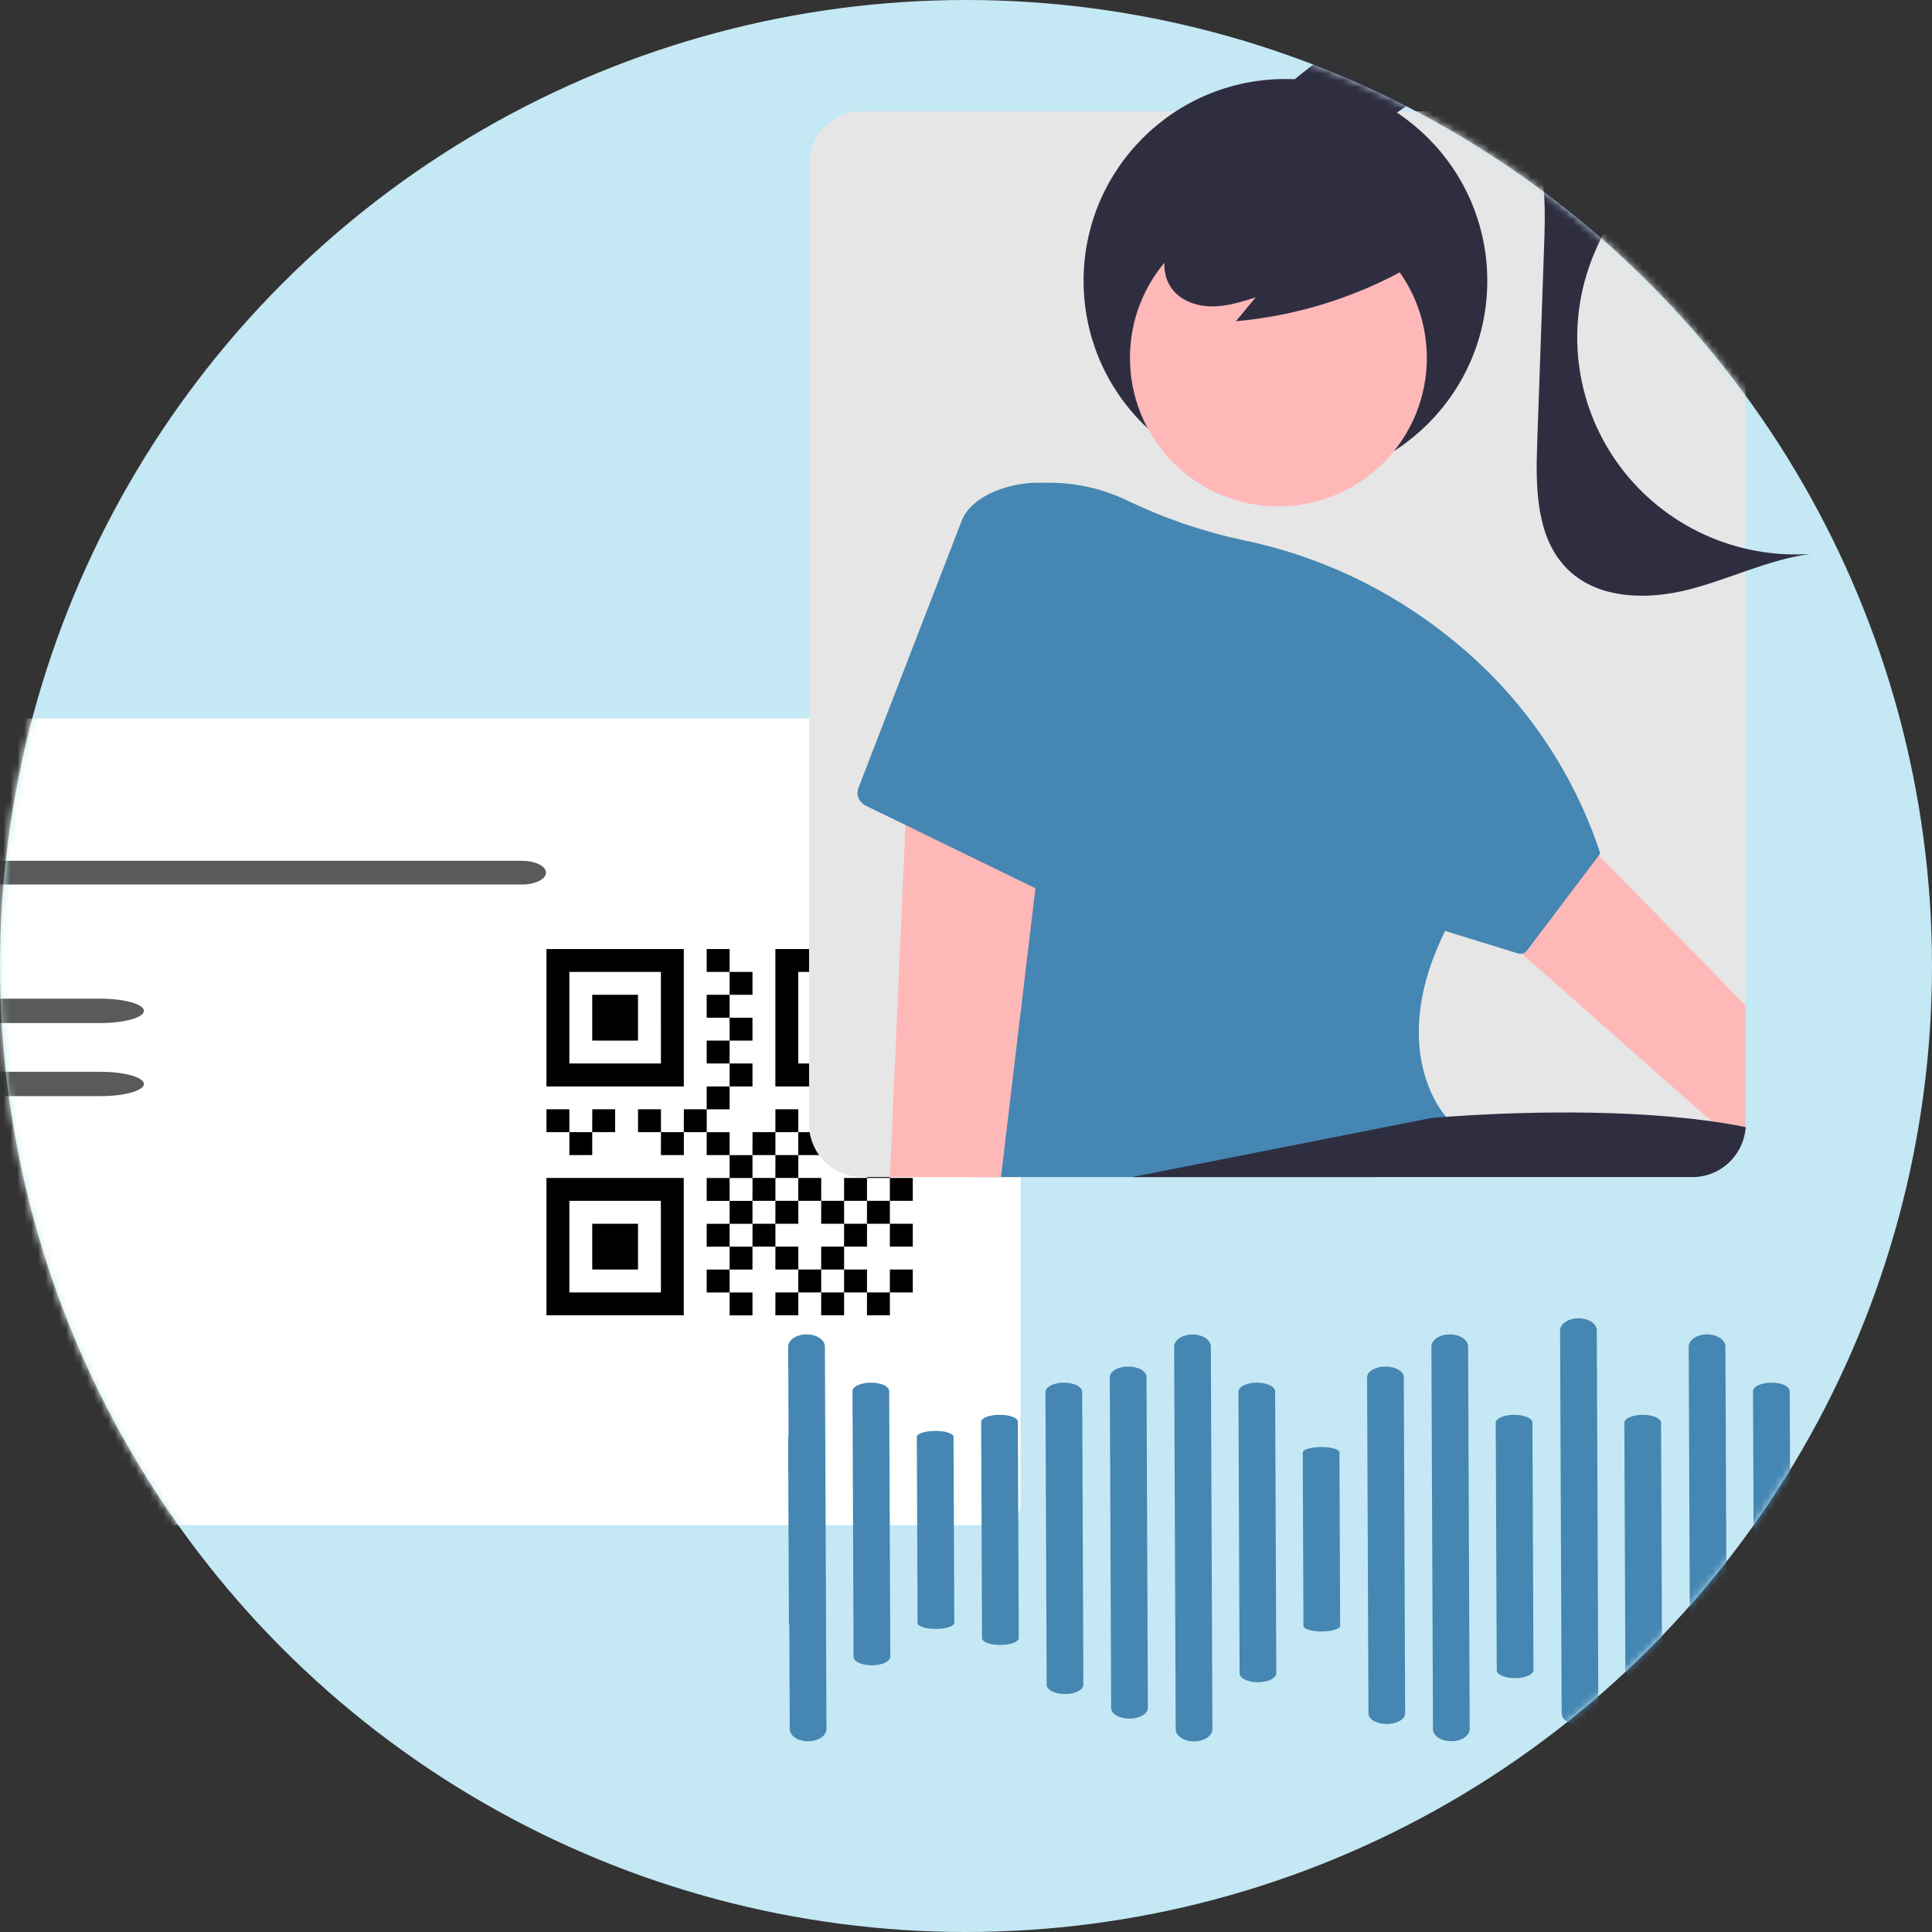 <svg width="277" height="277" viewBox="0 0 277 277" fill="none" xmlns="http://www.w3.org/2000/svg">
<rect x="0" y="0" width="277" height="277" fill="#333333" stroke="none"/>
<circle cx="138.5" cy="138.5" r="138.5" fill="#C4E8F4"/>
<mask id="mask0_972_1398" style="mask-type:alpha" maskUnits="userSpaceOnUse" x="0" y="0" width="277" height="277">
<circle cx="138.5" cy="138.5" r="138.5" fill="#C4E8F4"/>
</mask>
<g mask="url(#mask0_972_1398)">
<rect x="-51" y="103" width="197.325" height="115.673" rx="3" fill="white"/>
<path d="M14.388 157.162H-30.776C-32.433 157.162 -34.022 156.978 -35.193 156.65C-36.364 156.323 -37.023 155.878 -37.023 155.415C-37.023 154.952 -36.364 154.507 -35.193 154.179C-34.022 153.852 -32.433 153.668 -30.776 153.668H14.388C16.044 153.668 17.633 153.852 18.804 154.179C19.976 154.507 20.634 154.952 20.634 155.415C20.634 155.878 19.976 156.323 18.804 156.65C17.633 156.978 16.044 157.162 14.388 157.162Z" fill="#5A5A5A"/>
<g clip-path="url(#clip0_972_1398)">
<path d="M94.758 139.349H81.631V152.478H94.76L94.758 139.349ZM98.04 136.067V155.767H78.347V136.067H98.04ZM84.911 142.631H91.476V149.196H84.911V142.631ZM127.581 139.349H114.452V152.478H127.581V139.349ZM130.863 136.067V155.767H111.169V136.067H130.863ZM117.734 142.631H124.298V149.196H117.734V142.631ZM94.751 172.172H81.631V185.301H94.76L94.751 172.172ZM98.034 168.889V188.585H78.347V168.889H98.034ZM84.911 175.454H91.476V182.018H84.911V175.454ZM101.323 136.067H104.605V139.349H101.323V136.067ZM104.605 139.349H107.887V142.631H104.605V139.349ZM101.323 142.631H104.605V145.913H101.323V142.631ZM104.605 145.913H107.887V149.196H104.605V145.913ZM101.323 149.196H104.605V152.478H101.323V149.196ZM104.605 152.478H107.887V155.767H104.605V152.478ZM101.323 155.767H104.605V159.049H101.323V155.767ZM101.323 162.332H104.605V165.607H101.323V162.332ZM104.605 165.614H107.887V168.896H104.605V165.614ZM101.323 168.896H104.605V172.178H101.323V168.896ZM104.605 172.178H107.887V175.461H104.605V172.178ZM101.323 175.461H104.605V178.743H101.323V175.461ZM104.605 178.743H107.887V182.025H104.605V178.743ZM101.323 182.025H104.605V185.307H101.323V182.025ZM104.605 185.307H107.887V188.59H104.605V185.307ZM127.587 162.325H130.87V165.607H127.581L127.587 162.325ZM81.636 162.325H84.911V165.607H81.631L81.636 162.325ZM84.918 159.043H88.194V162.325H84.911L84.918 159.043ZM78.353 159.043H81.631V162.325H78.347L78.353 159.043ZM91.483 159.043H94.765V162.325H91.476L91.483 159.043ZM94.765 162.325H98.047V165.607H94.758L94.765 162.325ZM98.047 159.043H101.329V162.325H98.04L98.047 159.043ZM107.894 162.325H111.176V165.607H107.887L107.894 162.325ZM111.176 159.043H114.458V162.325H111.169L111.176 159.043ZM114.458 162.325H117.741V165.607H114.452L114.458 162.325ZM117.741 159.043H121.023V162.325H117.734L117.741 159.043ZM121.023 162.325H124.305V165.607H121.016L121.023 162.325ZM124.305 159.043H127.587V162.325H124.298L124.305 159.043ZM127.587 168.889H130.87V172.172H127.581L127.587 168.889ZM107.894 168.889H111.176V172.172H107.887L107.894 168.889ZM111.176 165.607H114.458V168.889H111.169L111.176 165.607ZM114.458 168.889H117.741V172.172H114.452L114.458 168.889ZM121.023 168.889H124.305V172.172H121.016L121.023 168.889ZM124.305 165.607H127.587V168.889H124.298L124.305 165.607ZM127.587 175.454H130.87V178.736H127.581L127.587 175.454ZM107.894 175.454H111.176V178.736H107.887L107.894 175.454ZM111.176 172.172H114.458V175.454H111.169L111.176 172.172ZM117.741 172.172H121.023V175.454H117.734L117.741 172.172ZM121.023 175.454H124.305V178.736H121.016L121.023 175.454ZM124.305 172.172H127.587V175.454H124.298L124.305 172.172ZM127.587 182.018H130.87V185.301H127.581L127.587 182.018ZM111.176 178.736H114.458V182.018H111.169L111.176 178.736ZM114.458 182.018H117.741V185.301H114.452L114.458 182.018ZM117.741 178.736H121.023V182.018H117.734L117.741 178.736ZM121.023 182.018H124.305V185.301H121.016L121.023 182.018ZM111.176 185.301H114.458V188.583H111.169L111.176 185.301ZM117.741 185.301H121.023V188.583H117.734L117.741 185.301ZM124.305 185.301H127.587V188.583H124.298L124.305 185.301Z" fill="black"/>
</g>
<path d="M14.388 146.679H-30.776C-32.433 146.679 -34.022 146.495 -35.193 146.167C-36.364 145.839 -37.023 145.395 -37.023 144.932C-37.023 144.468 -36.364 144.024 -35.193 143.696C-34.022 143.369 -32.433 143.185 -30.776 143.185H14.388C16.044 143.185 17.633 143.369 18.804 143.696C19.976 144.024 20.634 144.468 20.634 144.932C20.634 145.395 19.976 145.839 18.804 146.167C17.633 146.495 16.044 146.679 14.388 146.679Z" fill="#5A5A5A"/>
<path d="M74.817 126.815H-33.927C-34.846 126.815 -35.727 126.636 -36.377 126.317C-37.027 125.998 -37.392 125.565 -37.392 125.114C-37.392 124.663 -37.027 124.23 -36.377 123.911C-35.727 123.592 -34.846 123.413 -33.927 123.413H74.817C75.736 123.413 76.617 123.592 77.267 123.911C77.917 124.23 78.282 124.663 78.282 125.114C78.282 125.565 77.917 125.998 77.267 126.317C76.617 126.636 75.736 126.815 74.817 126.815Z" fill="#5A5A5A"/>
<path d="M242.664 15.958H123.618C121.598 15.961 119.662 16.759 118.234 18.179C116.806 19.598 116.003 21.522 116 23.529V161.191C116.003 163.198 116.806 165.122 118.234 166.541C119.662 167.961 121.598 168.759 123.618 168.762H242.664C243.98 168.762 245.273 168.422 246.417 167.777C247.561 167.132 248.517 166.204 249.193 165.082C249.317 164.885 249.429 164.681 249.53 164.472C249.922 163.663 250.164 162.791 250.245 161.897C250.271 161.663 250.284 161.427 250.282 161.191V23.529C250.28 21.522 249.477 19.597 248.049 18.178C246.621 16.758 244.684 15.96 242.664 15.958Z" fill="#E6E6E6"/>
<path d="M184.299 69.208C200.282 69.208 213.239 56.251 213.239 40.268C213.239 24.284 200.282 11.328 184.299 11.328C168.315 11.328 155.358 24.284 155.358 40.268C155.358 56.251 168.315 69.208 184.299 69.208Z" fill="#2F2E41"/>
<path d="M250.281 144.171V161.017C250.199 161.891 249.953 162.744 249.555 163.535C249.453 163.74 249.339 163.939 249.213 164.132L244.485 159.962L218.085 136.644L218.08 136.64L194.716 116.001L210.968 103.936L229.676 123.084L250.281 144.171Z" fill="#FFB8B8"/>
<path d="M198.339 66.371C206.651 58.054 206.651 44.571 198.339 36.255C190.027 27.939 176.551 27.939 168.239 36.255C159.927 44.571 159.927 58.054 168.239 66.371C176.551 74.687 190.027 74.687 198.339 66.371Z" fill="#FFB8B8"/>
<path d="M196.963 168.762H139.151L139.244 168.462C142.014 159.489 143.46 145.108 143.542 125.718C143.568 119.982 143.471 113.817 143.256 107.395C142.875 95.674 142.169 85.111 141.645 78.313C141.558 77.172 141.702 76.025 142.07 74.942C142.438 73.859 143.021 72.861 143.785 72.011C144.548 71.16 145.476 70.474 146.512 69.993C147.547 69.513 148.67 69.248 149.81 69.216C153.879 69.117 157.913 69.984 161.584 71.746C166.888 74.304 172.478 76.216 178.234 77.443C188.992 79.663 199.075 84.401 207.659 91.271L208.307 91.795C218.109 99.704 225.434 110.275 229.406 122.247L229.445 122.363L218.918 136.299C218.775 136.487 218.578 136.627 218.354 136.7C218.129 136.773 217.888 136.775 217.661 136.707L217.521 136.661L207.189 133.471C199.487 149.079 205.749 158.153 207.087 159.819C207.18 159.937 207.235 159.998 207.239 160.002L207.378 160.153L207.244 160.31C204.331 163.673 200.874 166.52 197.017 168.731L196.963 168.762Z" fill="#4586B2"/>
<path d="M250.281 161.601V161.756C250.199 162.668 249.957 163.558 249.563 164.383C249.463 164.597 249.35 164.805 249.226 165.006C248.549 166.151 247.59 167.099 246.443 167.757C245.296 168.415 244 168.761 242.682 168.762H162.303L205.264 160.29C205.264 160.29 206.153 160.205 207.712 160.098C213.826 159.657 230.311 158.772 244.556 160.655C246.518 160.917 248.439 161.226 250.281 161.601Z" fill="#2F2E41"/>
<path d="M203.977 37.163C195.85 42.164 186.688 45.207 177.203 46.056L180.025 42.647C177.937 43.302 175.805 43.964 173.619 43.929C171.432 43.895 169.141 43.047 167.9 41.231C166.709 39.49 166.686 37.12 167.463 35.154C168.24 33.189 169.719 31.582 171.352 30.253C174.347 27.865 177.882 26.26 181.641 25.583C185.401 24.906 189.268 25.177 192.899 26.371C195.346 27.204 197.708 28.51 199.335 30.533C200.961 32.555 201.745 35.38 200.913 37.844L203.977 37.163Z" fill="#2F2E41"/>
<path d="M180.825 15.751C187.664 8.859 195.94 3.54 205.07 0.169C210.931 -1.988 217.311 -3.322 223.438 -2.096C229.565 -0.871 235.36 3.342 237.069 9.316C238.467 14.202 237.024 19.462 234.854 24.061C232.685 28.66 229.789 32.925 228.035 37.695C226.245 42.563 225.707 47.798 226.469 52.925C227.231 58.051 229.27 62.908 232.399 67.053C235.529 71.198 239.651 74.501 244.391 76.662C249.131 78.822 254.339 79.772 259.542 79.425C253.522 80.227 247.973 83.039 242.088 84.535C236.203 86.032 229.258 85.93 224.885 81.741C220.258 77.308 220.165 70.101 220.389 63.718L221.387 35.251C221.556 30.412 221.701 25.418 219.945 20.901C218.189 16.385 214.016 12.43 209.144 12.471C205.451 12.502 202.183 14.725 199.222 16.918C196.261 19.11 193.127 21.449 189.449 21.775C185.771 22.101 181.571 19.396 181.846 15.737L180.825 15.751Z" fill="#2F2E41"/>
<path d="M150.727 108.252L148.451 127.37L143.517 168.762H127.575L129.813 118.578L130.465 103.936L143.956 106.812L150.727 108.252Z" fill="#FFB8B8"/>
<path d="M166.935 136.349L124.113 115.507C123.646 115.28 123.283 114.895 123.092 114.426C122.902 113.957 122.898 113.437 123.08 112.965L137.892 74.641C138.58 72.862 140.375 71.326 142.946 70.318C146.391 68.968 150.574 68.836 153.12 69.995L153.301 70.078L152.319 73.392L166.935 136.349Z" fill="#4586B2"/>
<path d="M168.566 247.931L168.342 193.091C168.34 192.628 168.615 192.182 169.107 191.853C169.599 191.523 170.267 191.336 170.965 191.333C171.663 191.33 172.333 191.512 172.827 191.837C173.322 192.163 173.601 192.606 173.603 193.07L173.827 247.909C173.829 248.372 173.554 248.818 173.062 249.148C172.57 249.477 171.902 249.664 171.204 249.667C170.506 249.67 169.836 249.489 169.342 249.163C168.847 248.837 168.568 248.394 168.566 247.931Z" fill="#4586B2"/>
<path d="M159.313 244.907L159.119 197.453C159.117 197.052 159.393 196.666 159.885 196.381C160.377 196.095 161.046 195.933 161.743 195.93C162.441 195.927 163.111 196.084 163.605 196.365C164.1 196.647 164.379 197.03 164.38 197.431L164.575 244.886C164.576 245.287 164.301 245.672 163.808 245.958C163.316 246.243 162.648 246.405 161.95 246.408C161.252 246.411 160.583 246.255 160.088 245.973C159.594 245.692 159.315 245.308 159.313 244.907Z" fill="#4586B2"/>
<path d="M150.066 241.558L149.895 199.585C149.893 199.23 150.169 198.889 150.661 198.636C151.154 198.383 151.822 198.239 152.52 198.236C153.217 198.234 153.887 198.372 154.381 198.62C154.876 198.869 155.154 199.208 155.156 199.563L155.328 241.537C155.329 241.892 155.053 242.233 154.561 242.486C154.069 242.739 153.4 242.882 152.703 242.885C152.005 242.888 151.335 242.75 150.841 242.501C150.346 242.252 150.068 241.913 150.066 241.558Z" fill="#4586B2"/>
<path d="M140.801 234.869L140.674 203.848C140.673 203.586 140.949 203.334 141.442 203.146C141.935 202.959 142.603 202.852 143.301 202.849C143.999 202.846 144.668 202.948 145.162 203.131C145.656 203.314 145.935 203.565 145.936 203.827L146.063 234.848C146.064 235.11 145.788 235.362 145.295 235.55C144.803 235.737 144.134 235.844 143.436 235.847C142.738 235.85 142.069 235.748 141.575 235.565C141.081 235.382 140.803 235.131 140.801 234.869Z" fill="#4586B2"/>
<path d="M131.56 232.707L131.45 206.017C131.449 205.791 131.726 205.574 132.218 205.413C132.711 205.251 133.38 205.159 134.077 205.156C134.775 205.153 135.445 205.24 135.939 205.397C136.433 205.555 136.711 205.77 136.711 205.995L136.821 232.686C136.822 232.911 136.545 233.129 136.053 233.29C135.56 233.452 134.891 233.544 134.194 233.547C133.496 233.55 132.826 233.463 132.332 233.305C131.838 233.148 131.56 232.933 131.56 232.707Z" fill="#4586B2"/>
<path d="M122.383 237.557L122.227 199.461C122.226 199.139 122.502 198.829 122.994 198.6C123.486 198.37 124.155 198.239 124.853 198.236C125.55 198.234 126.22 198.359 126.714 198.584C127.209 198.81 127.487 199.117 127.488 199.439L127.644 237.535C127.646 237.857 127.37 238.167 126.877 238.397C126.385 238.626 125.716 238.757 125.019 238.76C124.321 238.763 123.651 238.638 123.157 238.412C122.663 238.186 122.384 237.879 122.383 237.557Z" fill="#4586B2"/>
<path d="M113.232 247.915L113.008 193.076C113.006 192.612 113.281 192.167 113.773 191.837C114.265 191.507 114.933 191.32 115.631 191.317C116.329 191.315 116.999 191.496 117.493 191.822C117.988 192.147 118.267 192.591 118.269 193.054L118.493 247.893C118.495 248.357 118.22 248.802 117.728 249.132C117.236 249.462 116.568 249.649 115.87 249.651C115.172 249.654 114.502 249.473 114.008 249.147C113.513 248.822 113.234 248.378 113.232 247.915Z" fill="#4586B2"/>
<path d="M113.113 232.707L113.004 206.017C113.003 205.791 113.279 205.574 113.772 205.413C114.265 205.251 114.933 205.159 115.631 205.156C116.329 205.153 116.998 205.24 117.492 205.397C117.986 205.555 118.264 205.77 118.265 205.995L118.374 232.686C118.375 232.911 118.099 233.129 117.606 233.29C117.114 233.452 116.445 233.544 115.747 233.547C115.05 233.55 114.38 233.463 113.886 233.305C113.392 233.148 113.114 232.933 113.113 232.707Z" fill="#4586B2"/>
<path d="M269.907 234.869L269.78 203.848C269.779 203.586 270.055 203.334 270.548 203.146C271.04 202.959 271.709 202.852 272.406 202.849C273.104 202.846 273.774 202.948 274.268 203.131C274.762 203.314 275.04 203.565 275.041 203.827L275.168 234.848C275.169 235.11 274.893 235.362 274.401 235.55C273.908 235.737 273.239 235.844 272.542 235.847C271.844 235.85 271.174 235.748 270.68 235.565C270.186 235.382 269.908 235.131 269.907 234.869Z" fill="#4586B2"/>
<path d="M260.67 232.707L260.561 206.017C260.56 205.791 260.836 205.574 261.329 205.413C261.821 205.251 262.49 205.159 263.188 205.156C263.885 205.153 264.555 205.24 265.049 205.397C265.543 205.555 265.821 205.77 265.822 205.995L265.931 232.686C265.932 232.911 265.656 233.129 265.163 233.29C264.67 233.452 264.002 233.544 263.304 233.547C262.606 233.55 261.937 233.463 261.443 233.305C260.949 233.148 260.671 232.933 260.67 232.707Z" fill="#4586B2"/>
<path d="M251.494 237.557L251.338 199.461C251.337 199.139 251.613 198.829 252.105 198.6C252.598 198.37 253.266 198.239 253.964 198.236C254.662 198.234 255.331 198.359 255.826 198.584C256.32 198.81 256.598 199.117 256.6 199.439L256.756 237.535C256.757 237.857 256.481 238.167 255.989 238.397C255.496 238.626 254.828 238.757 254.13 238.76C253.432 238.763 252.763 238.638 252.268 238.412C251.774 238.186 251.496 237.879 251.494 237.557Z" fill="#4586B2"/>
<path d="M242.344 247.915L242.12 193.076C242.118 192.612 242.393 192.167 242.885 191.837C243.377 191.507 244.046 191.32 244.743 191.317C245.441 191.315 246.111 191.496 246.606 191.822C247.1 192.147 247.379 192.591 247.381 193.054L247.606 247.893C247.608 248.357 247.332 248.802 246.84 249.132C246.348 249.462 245.68 249.649 244.982 249.651C244.285 249.654 243.615 249.473 243.12 249.147C242.625 248.822 242.346 248.378 242.344 247.915Z" fill="#4586B2"/>
<path d="M223.902 245.608L223.678 190.769C223.676 190.305 223.951 189.86 224.443 189.53C224.935 189.2 225.603 189.014 226.301 189.011C226.999 189.008 227.669 189.189 228.163 189.515C228.658 189.841 228.937 190.284 228.939 190.747L229.163 245.587C229.165 246.05 228.89 246.496 228.398 246.825C227.906 247.155 227.238 247.342 226.54 247.345C225.842 247.348 225.172 247.166 224.678 246.841C224.183 246.515 223.904 246.072 223.902 245.608Z" fill="#4586B2"/>
<path d="M177.728 239.913L177.562 199.534C177.561 199.193 177.837 198.864 178.329 198.621C178.821 198.378 179.49 198.239 180.188 198.236C180.885 198.234 181.555 198.366 182.049 198.606C182.544 198.845 182.822 199.171 182.824 199.512L182.989 239.891C182.99 240.232 182.715 240.561 182.222 240.804C181.73 241.047 181.061 241.186 180.364 241.189C179.666 241.191 178.996 241.059 178.502 240.819C178.008 240.58 177.729 240.254 177.728 239.913Z" fill="#4586B2"/>
<path d="M186.883 233.125L186.781 208.265C186.78 208.055 187.057 207.852 187.549 207.701C188.042 207.551 188.711 207.465 189.408 207.462C190.106 207.459 190.776 207.54 191.27 207.686C191.763 207.833 192.041 208.033 192.042 208.243L192.144 233.103C192.145 233.314 191.869 233.516 191.376 233.667C190.883 233.817 190.214 233.904 189.517 233.906C188.819 233.909 188.15 233.829 187.656 233.682C187.162 233.535 186.884 233.335 186.883 233.125Z" fill="#4586B2"/>
<path d="M196.203 245.659L196.006 197.476C196.004 197.069 196.28 196.677 196.772 196.388C197.264 196.098 197.932 195.933 198.63 195.93C199.328 195.927 199.998 196.086 200.492 196.372C200.987 196.658 201.265 197.048 201.267 197.455L201.464 245.638C201.466 246.045 201.19 246.437 200.698 246.727C200.206 247.017 199.538 247.181 198.84 247.184C198.142 247.187 197.473 247.028 196.978 246.742C196.483 246.456 196.205 246.067 196.203 245.659Z" fill="#4586B2"/>
<path d="M205.454 247.915L205.229 193.076C205.227 192.612 205.503 192.167 205.995 191.837C206.487 191.507 207.155 191.32 207.853 191.317C208.55 191.315 209.22 191.496 209.715 191.822C210.21 192.147 210.489 192.591 210.491 193.054L210.715 247.893C210.717 248.357 210.442 248.802 209.95 249.132C209.458 249.462 208.789 249.649 208.092 249.651C207.394 249.654 206.724 249.473 206.229 249.147C205.735 248.822 205.456 248.378 205.454 247.915Z" fill="#4586B2"/>
<path d="M214.597 239.479L214.451 203.991C214.45 203.691 214.726 203.402 215.219 203.188C215.711 202.974 216.38 202.852 217.077 202.849C217.775 202.846 218.445 202.963 218.939 203.173C219.433 203.383 219.711 203.669 219.713 203.969L219.858 239.458C219.859 239.758 219.583 240.046 219.091 240.261C218.598 240.475 217.93 240.596 217.232 240.599C216.534 240.602 215.865 240.486 215.37 240.276C214.876 240.066 214.598 239.779 214.597 239.479Z" fill="#4586B2"/>
<path d="M233.036 239.479L232.891 203.991C232.89 203.691 233.166 203.402 233.658 203.188C234.151 202.974 234.819 202.852 235.517 202.849C236.215 202.846 236.884 202.963 237.378 203.173C237.873 203.383 238.151 203.669 238.152 203.969L238.297 239.458C238.299 239.758 238.023 240.046 237.53 240.261C237.038 240.475 236.369 240.596 235.671 240.599C234.974 240.602 234.304 240.486 233.81 240.276C233.316 240.066 233.037 239.779 233.036 239.479Z" fill="#4586B2"/>
</g>
<defs>
<clipPath id="clip0_972_1398">
<rect width="52.518" height="52.518" fill="white" transform="translate(78.347 136.067)"/>
</clipPath>
</defs>
</svg>
